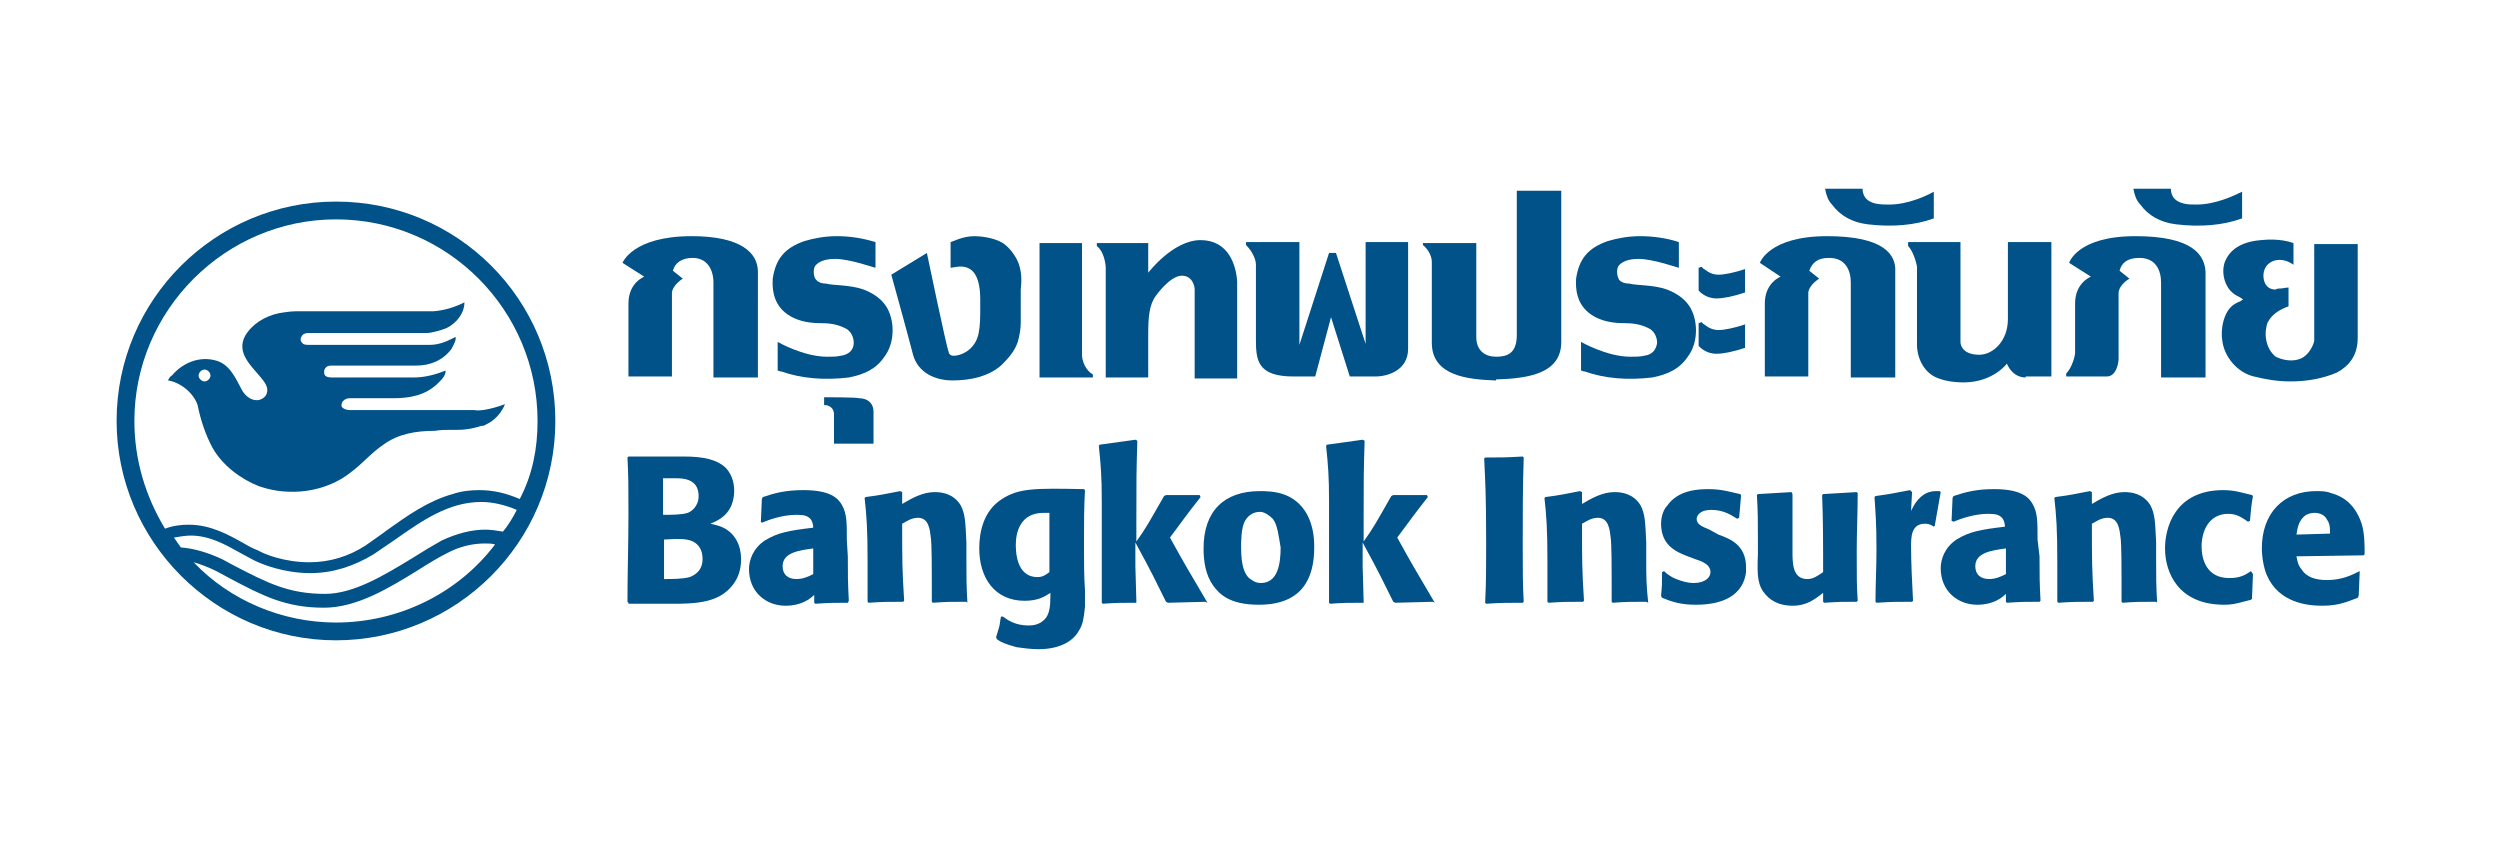 <?xml version="1.0" encoding="utf-8"?>
<!-- Generator: Adobe Illustrator 19.0.0, SVG Export Plug-In . SVG Version: 6.00 Build 0)  -->
<svg version="1.1" id="Layer_1" xmlns="http://www.w3.org/2000/svg" xmlns:xlink="http://www.w3.org/1999/xlink" x="0px" y="0px"
	 viewBox="0 0 253 86" style="enable-background:new 0 0 253 86;" xml:space="preserve">
<style type="text/css">
	.st0{fill:none;}
	.st1{fill:#005288;}
</style>
<g>
	<rect class="st0" width="253" height="86"/>
	<g>
		<path class="st1" d="M56.2,42.6c0,12.3-10,22.2-22.2,22.2c-12.2,0-22.2-10-22.2-22.2c0-12.3,10-22.2,22.2-22.2
			C46.3,20.4,56.2,30.3,56.2,42.6 M50.1,55.1c-0.3-0.1-0.7-0.1-1-0.1c-1.3,0-2.6,0.3-3.9,1c-0.8,0.4-1.8,1-2.9,1.7
			c-2.9,1.8-6.2,3.8-9.5,3.8c-3.9,0-6.2-1.2-9.6-3l-1.3-0.7c-0.8-0.4-1.6-0.7-2.3-0.9C23.3,60.8,28.6,63,34,63
			C40.3,63,46.3,60.1,50.1,55.1 M52.3,51.6c-1.2-0.5-2.4-0.8-3.6-0.8c-3.3,0-6,1.9-8.7,3.8c-0.7,0.5-1.5,1-2.2,1.5
			c-2,1.2-4.1,1.9-6.4,1.9c-2.7,0-4.9-0.9-5.7-1.3c-0.4-0.2-0.9-0.5-1.3-0.7c-1.6-0.9-3.2-1.8-5.1-1.8c-0.5,0-1.1,0.1-1.7,0.2
			c0.2,0.3,0.5,0.7,0.7,1c1.3,0.1,2.7,0.5,4.2,1.2l1.3,0.7c3.3,1.7,5.4,2.8,9.1,2.8c2.9,0,6-1.9,8.8-3.6c1.1-0.7,2.1-1.3,3-1.8
			c1.5-0.7,3-1.1,4.4-1.1c0.6,0,1.2,0.1,1.8,0.2C51.4,53.2,51.9,52.4,52.3,51.6 M54.4,42.6c0-11.2-9.1-20.4-20.4-20.4
			c-11.2,0-20.4,9.2-20.4,20.4c0,3.9,1.1,7.6,3.1,10.9c0.8-0.3,1.6-0.4,2.4-0.4c2.2,0,4,1,5.6,1.9c0.5,0.3,0.9,0.5,1.4,0.7
			c0.7,0.4,2.7,1.2,5.2,1.2c2.1,0,4-0.6,5.7-1.7c0.6-0.4,1.1-0.8,1.7-1.2l0.4-0.3c2.1-1.5,4.2-3,6.7-3.7c0.9-0.3,1.8-0.4,2.7-0.4
			c1.4,0,2.7,0.3,4.1,0.9C53.9,48,54.4,45.4,54.4,42.6 M51.1,40.9c0,0-0.1,0.3-0.3,0.6h0c-0.1,0.1-0.1,0.2-0.2,0.3
			c-0.3,0.4-0.7,0.8-1.3,1.1c-0.1,0-0.1,0.1-0.2,0.1c-0.1,0.1-0.3,0.1-0.4,0.1c-0.6,0.2-1.4,0.4-2.4,0.4h-0.6c-0.6,0-1.1,0-1.7,0.1
			c-1.9,0-3.7,0.3-5.2,1.4c-1.2,0.8-2.2,2-3.3,2.8c-2.5,2-6.2,2.5-9.3,1.4c-1.8-0.7-3.7-2.1-4.7-3.9C20.8,44,20.3,42.5,20,41
			c-0.4-1.2-1.7-2.3-3-2.5c0.1-0.2,0.2-0.4,0.4-0.5c1.1-1.3,2.8-2,4.5-1.5c1.4,0.4,2,1.9,2.6,3c0.3,0.5,0.8,1,1.5,1
			c0.4,0,0.9-0.3,1-0.7c0.2-0.6-0.2-1.1-0.6-1.6c-1-1.2-2.5-2.5-1.6-4.2c0.7-1.2,2-2,3.4-2.3c0,0,1.1-0.2,1.7-0.2h14
			c1.1-0.1,2.1-0.4,3.1-0.9l0,0c0,1.1-0.8,2.1-1.8,2.6c-0.5,0.2-1.5,0.5-2,0.5c-0.4,0-12,0-12,0c-0.3,0-0.6,0.1-0.7,0.4
			c-0.1,0.1-0.1,0.4,0,0.5c0.2,0.3,0.4,0.3,0.8,0.3l12.2,0c1,0,1.8-0.4,2.6-0.8c0.1,0.3-0.2,0.8-0.4,1.2c-0.9,1.2-2.2,1.7-3.6,1.7
			h-8.6c-0.4,0-0.6,0.2-0.7,0.5c0,0.2,0,0.4,0.1,0.5c0.2,0.2,0.5,0.2,0.8,0.2h8.2c1.1,0,2.2-0.3,3.2-0.7c0,0.6-0.5,1-0.9,1.4
			c-1.2,1.1-2.7,1.4-4.4,1.4h-4.4c-0.3,0-0.5,0.1-0.7,0.3c-0.1,0.1-0.2,0.4-0.1,0.6c0.2,0.2,0.5,0.3,0.8,0.3h12.6
			C48.4,41.6,49.5,41.5,51.1,40.9 M21.3,38c0-0.3-0.3-0.6-0.6-0.6c-0.3,0-0.6,0.3-0.6,0.6c0,0.3,0.3,0.6,0.6,0.6
			C21,38.6,21.3,38.3,21.3,38"/>
		<path class="st1" d="M63.6,61l-0.1-0.1c0-3,0.1-5.9,0.1-8.9c0-2.9,0-3.7-0.1-5.7l0.1-0.1l2.9,0c0.7,0,2,0,2.7,0
			c2,0,3.4,0.3,4.3,1.2c0.7,0.8,0.8,1.7,0.8,2.3c0,0.5-0.1,1-0.3,1.5c-0.5,1.1-1.4,1.5-2.1,1.8c0.4,0.1,0.9,0.2,1.3,0.4
			c1.2,0.6,1.8,1.8,1.8,3.2c0,1.2-0.4,2.5-1.8,3.5c-1.6,1.1-4,1-5.9,1H63.6z M67.1,52.1c0.8,0,1.9,0,2.5-0.2
			c0.3-0.1,1.1-0.6,1.1-1.7c0-1.4-1-1.8-2.2-1.8c-0.4,0-0.9,0-1.4,0V52.1z M67.1,58.6c0.9,0,2,0,2.7-0.2c0.8-0.3,1.3-0.9,1.3-1.8
			c0-0.7-0.2-1.3-0.8-1.7c-0.6-0.4-1.5-0.4-3.1-0.3V58.6z"/>
		<path class="st1" d="M85.8,56.3c0,2,0,2.5,0.1,4.5L85.8,61c-1.4,0-1.8,0-3.3,0.1l-0.1-0.1v-0.8c-0.4,0.4-1.3,1.1-2.9,1.1
			c-2,0-3.7-1.4-3.7-3.7c0-0.9,0.4-2.1,1.6-2.9c1.3-0.8,2.4-1,4.9-1.3c0-0.3-0.1-0.7-0.3-0.9c-0.3-0.3-0.6-0.4-1.4-0.4
			c-1.4,0-2.8,0.5-3.5,0.8L77,52.8l0.1-2.3l0.1-0.2c1.2-0.4,2.3-0.7,4.1-0.7c2.7,0,3.5,0.8,3.9,1.5c0.5,0.9,0.5,1.7,0.5,3.6
			L85.8,56.3z M82.3,55.5c-1.4,0.2-3.1,0.4-3.1,1.8c0,0.9,0.6,1.3,1.4,1.3c0.7,0,1.3-0.3,1.7-0.5V55.5z"/>
		<path class="st1" d="M97.8,60.9c-1.7,0-2,0-3.4,0.1l-0.1-0.1c0-0.7,0-1.4,0-2.2c0-0.8,0-3.7-0.1-4.3c-0.1-0.8-0.2-2-1.3-2
			c-0.7,0-1.2,0.4-1.6,0.6c0,3.7,0,4.6,0.2,7.8l-0.1,0.1c-1.7,0-2,0-3.5,0.1l-0.1-0.1c0-1.3,0-2.7,0-4c0-3.4-0.1-4.7-0.3-6.5
			l0.1-0.1c1.6-0.2,1.9-0.3,3.5-0.6l0.2,0.1l0,1.2c1-0.6,2.1-1.2,3.3-1.2c0.8,0,1.9,0.2,2.6,1.3c0.5,0.9,0.5,1.8,0.6,3.8v1.6
			c0,2,0,2.6,0.1,4.5L97.8,60.9z"/>
		<path class="st1" d="M122,60.9l-3.8,0.1l-0.2-0.1c-1.1-2.2-1.3-2.7-3.1-6l0,2.4l0.1,3.5L115,61c-1.6,0-2,0-3.4,0.1l-0.1-0.1
			c0-3.4,0-6.8,0-10.2c0-2.7-0.1-3.7-0.3-5.7l0.1-0.1l3.6-0.5l0.2,0.1c-0.1,3.2-0.1,4-0.1,7.9v2.3c1-1.4,1.2-1.8,2.8-4.6l0.2-0.1
			l3.4,0l0.1,0.2c-1.5,1.9-1.6,2.1-3.1,4.1c1.6,2.9,1.8,3.2,3.8,6.6L122,60.9z"/>
		<path class="st1" d="M127.4,61.2c-3,0-4-1.1-4.6-1.9c-0.8-1.1-1-2.5-1-3.8c0-3.8,2.1-5.8,5.7-5.8c0.5,0,1.6,0,2.6,0.4
			c2.9,1.2,2.9,4.5,2.9,5.3C133,58.5,131.8,61.2,127.4,61.2 M128.8,52.5c-0.3-0.3-0.8-0.7-1.3-0.7c-0.7,0-1.2,0.4-1.5,0.9
			c-0.4,0.7-0.4,2.1-0.4,2.7c0,2,0.4,2.7,0.8,3.1c0.3,0.2,0.6,0.5,1.2,0.5c1.7,0,2-1.9,2-3.6C129.4,54.3,129.3,53.1,128.8,52.5"/>
		<path class="st1" d="M145,60.9l-3.8,0.1l-0.2-0.1c-1.1-2.2-1.3-2.7-3.1-6l0,2.4l0.1,3.5L138,61c-1.6,0-2,0-3.4,0.1l-0.1-0.1
			c0-3.4,0-6.8,0-10.2c0-2.7-0.1-3.7-0.3-5.7l0.1-0.1l3.6-0.5l0.2,0.1c-0.1,3.2-0.1,4-0.1,7.9v2.3c1-1.4,1.2-1.8,2.8-4.6l0.2-0.1
			l3.4,0l0.1,0.2c-1.5,1.9-1.6,2.1-3.1,4.1c1.6,2.9,1.8,3.2,3.8,6.6L145,60.9z"/>
		<path class="st1" d="M154.2,46.3c-0.1,2.9-0.1,5.8-0.1,8.7c0,3,0,4,0.1,5.9l-0.1,0.1c-1.7,0-2.2,0-3.7,0.1l-0.1-0.1
			c0.1-2.2,0.1-3.5,0.1-5.9c0-5.3-0.1-6.4-0.2-8.7l0.1-0.1c1.5,0,2,0,3.8-0.1L154.2,46.3z"/>
		<path class="st1" d="M166.6,60.9c-1.7,0-2,0-3.4,0.1l-0.1-0.1c0-0.7,0-1.4,0-2.2c0-0.8,0-3.7-0.1-4.3c-0.1-0.8-0.2-2-1.3-2
			c-0.7,0-1.2,0.4-1.6,0.6c0,3.7,0,4.6,0.2,7.8l-0.1,0.1c-1.7,0-2,0-3.5,0.1l-0.1-0.1c0-1.3,0-2.7,0-4c0-3.4-0.1-4.7-0.3-6.5
			l0.1-0.1c1.6-0.2,1.9-0.3,3.5-0.6l0.2,0.1l0,1.2c1-0.6,2.1-1.2,3.3-1.2c0.8,0,1.9,0.2,2.6,1.3c0.5,0.9,0.5,1.8,0.6,3.8v1.6
			c0,2,0,2.6,0.2,4.5L166.6,60.9z"/>
		<path class="st1" d="M173.9,54.1c1.1,0.4,2.8,1,2.8,3.3c0,0.1,0,0.3,0,0.5c-0.4,3-3.5,3.3-5.1,3.3c-1.5,0-2.4-0.3-3.4-0.7
			l-0.1-0.2c0.1-1,0.1-1.3,0.1-2.4l0.2-0.1c0.3,0.3,0.5,0.4,0.8,0.6c0.8,0.4,1.6,0.6,2.2,0.6c1.2,0,1.7-0.6,1.7-1.1
			c0-0.8-0.9-1.1-1.5-1.3l-0.8-0.3c-1-0.4-2.7-1-2.7-3.3c0-0.8,0.3-1.5,0.6-1.8c1.1-1.6,3.1-1.7,4.2-1.7c1.4,0,2.2,0.3,3.2,0.5
			l0.1,0.1l-0.2,2.3l-0.2,0.1c-0.5-0.3-1.3-0.9-2.6-0.9c-1.3,0-1.5,0.7-1.5,0.9c0,0.6,0.6,0.8,1.3,1.1L173.9,54.1z"/>
		<path class="st1" d="M188,49.9c0,2-0.1,3.9-0.1,5.9c0,2.7,0,3.5,0.1,5l-0.1,0.1c-1.4,0-1.8,0-3.3,0.1l-0.1-0.1l0-0.9
			c-0.8,0.6-1.6,1.3-3.1,1.3c-1,0-2-0.3-2.7-1.1c-0.8-0.9-0.9-1.8-0.8-4.1v-1.5c0-2.1,0-2.7-0.1-4.5l0.1-0.1l3.4-0.2l0.1,0.2l0,4.2
			c0,0.5,0,1.1,0,1.6c0,1.2,0,2.8,1.5,2.8c0.6,0,1-0.3,1.6-0.7c0-0.8,0-1.2,0-1.8c0-0.3,0-3.7-0.1-6l0.1-0.1l3.4-0.2L188,49.9z"/>
		<path class="st1" d="M195.7,53.3c-0.3-0.2-0.5-0.3-0.9-0.3c-1.4,0-1.4,1.4-1.4,2.3c0,1.4,0.1,3.8,0.2,5.5l-0.1,0.1
			c-1.7,0-2,0-3.6,0.1l-0.1-0.1c0-1.7,0.1-3.5,0.1-5.2c0-2.9-0.1-3.8-0.2-5.4l0.1-0.1c1.5-0.2,1.9-0.3,3.5-0.6l0.2,0.2l-0.1,1.9
			c0.7-1.5,1.6-2,2.5-2c0.1,0,0.3,0,0.4,0l0.1,0.1l-0.6,3.4L195.7,53.3z"/>
		<path class="st1" d="M206.4,56.3c0,2,0,2.5,0.1,4.5l-0.1,0.1c-1.4,0-1.8,0-3.3,0.1l-0.1-0.1v-0.8c-0.4,0.4-1.3,1.1-2.9,1.1
			c-2,0-3.7-1.4-3.7-3.7c0-0.9,0.4-2.1,1.6-2.9c1.3-0.8,2.4-1,4.9-1.3c0-0.3-0.1-0.7-0.3-0.9c-0.3-0.3-0.6-0.4-1.4-0.4
			c-1.4,0-2.8,0.5-3.5,0.8l-0.2-0.1l0.1-2.3l0.1-0.2c1.2-0.4,2.3-0.7,4.1-0.7c2.7,0,3.5,0.8,3.9,1.5c0.5,0.9,0.5,1.7,0.5,3.6
			L206.4,56.3z M203,55.5c-1.4,0.2-3.1,0.4-3.1,1.8c0,0.9,0.6,1.3,1.4,1.3c0.7,0,1.3-0.3,1.7-0.5V55.5z"/>
		<path class="st1" d="M218.2,60.9c-1.7,0-2,0-3.4,0.1l-0.1-0.1c0-0.7,0-1.4,0-2.2c0-0.8,0-3.7-0.1-4.3c-0.1-0.8-0.2-2-1.3-2
			c-0.7,0-1.2,0.4-1.6,0.6c0,3.7,0,4.6,0.2,7.8l-0.1,0.1c-1.7,0-2,0-3.5,0.1l-0.1-0.1c0-1.3,0-2.7,0-4c0-3.4-0.1-4.7-0.3-6.5
			l0.1-0.1c1.6-0.2,1.9-0.3,3.5-0.6l0.2,0.1l0,1.2c1-0.6,2.1-1.2,3.3-1.2c0.8,0,1.9,0.2,2.6,1.3c0.5,0.9,0.5,1.8,0.6,3.8v1.6
			c0,2,0,2.6,0.1,4.5L218.2,60.9z"/>
		<path class="st1" d="M228,58.1l-0.1,2.5l-0.1,0.1c-0.9,0.2-1.6,0.5-2.7,0.5c-4.7,0-6-3.3-6-5.7c0-2.1,1-5.9,5.9-5.9
			c1.2,0,2,0.3,2.9,0.5l0.1,0.1c-0.2,1.1-0.2,1.4-0.3,2.5l-0.2,0.1c-0.6-0.4-1.1-0.8-2-0.8c-2,0-2.7,1.8-2.7,3.3
			c0,1.3,0.5,3.2,2.8,3.2c1.1,0,1.6-0.3,2.2-0.7L228,58.1z"/>
		<path class="st1" d="M238.8,57.9l-0.1,2.4l-0.1,0.2c-1.1,0.4-1.9,0.8-3.6,0.8c-1.5,0-4.4-0.3-5.6-3.1c-0.3-0.7-0.5-1.8-0.5-2.7
			c0-3.6,2.2-5.8,5.5-5.8c0.5,0,1,0,1.5,0.2c0.7,0.2,2.3,0.7,3.1,3.1c0.3,1,0.3,2.1,0.3,3.1l-0.1,0.1l-6.8,0.1
			c0.1,0.4,0.1,0.8,0.5,1.3c0.5,0.8,1.4,1.1,2.6,1.1c1.5,0,2.5-0.5,3.3-0.9L238.8,57.9z M235.8,54c0-0.5,0-1-0.3-1.4
			c-0.2-0.4-0.6-0.7-1.3-0.7c-0.3,0-0.6,0.1-0.8,0.2c-0.8,0.5-0.9,1.4-1,2L235.8,54z"/>
		<path class="st1" d="M109.7,55.1c0-2.4,0-3.6,0.1-5.5l-0.1-0.1c-5-0.1-6.6-0.1-8.3,1c-1.9,1.2-2.3,3.4-2.3,5
			c0,2.9,1.5,5.3,4.6,5.3c1.3,0,2-0.4,2.6-0.8h0l0,0.3h0c0,1.1-0.1,1.9-0.6,2.4c-0.5,0.5-1.1,0.6-1.6,0.6c-1.4,0-2.2-0.6-2.6-0.9
			l-0.2,0c-0.1,0.4-0.1,0.8-0.2,1.1c-0.1,0.3-0.2,0.7-0.3,1l0.1,0.2c0.4,0.3,0.9,0.5,2,0.8c0.7,0.1,1.5,0.2,2.2,0.2
			c1.8,0,3.4-0.6,4.1-1.9c0.4-0.6,0.5-1.4,0.6-2.4l0,0c0-0.2,0-1,0-1.7h0C109.7,58.4,109.7,56.8,109.7,55.1 M105,58.4
			c-2.2,0-2.2-2.7-2.2-3.3c0-1.3,0.5-3.2,2.8-3.2c0.2,0,0.4,0,0.6,0l0,6C105.8,58.2,105.5,58.4,105,58.4"/>
		<g>
			<path class="st1" d="M138.2,24.5l0,10.3l-3-9.2h-0.7l-3,9.3V24.5h-5.4v0.3c0.6,0.6,1,1.4,1,2v7.5c0,2.1,0.1,3.8,3.8,3.8h2.2
				l1.6-6l1.9,6h2.6c1.2,0,3.3-0.6,3.3-2.8V24.5H138.2z"/>
			<path class="st1" d="M109.5,35.9l0-11.3h-4.3l0,12v1.6h5.4v-0.3C109.9,37.5,109.5,36.6,109.5,35.9"/>
			<path class="st1" d="M82.5,28.2c-0.2-0.4-0.2-1,0-1.3c0.1-0.1,0.5-0.7,2-0.7c1.5,0,4,0.9,4.1,0.9v-2.6c-1.3-0.4-2.6-0.6-3.9-0.6
				c-1.2,0-2.3,0.2-3.3,0.5c-2,0.7-2.9,1.8-3.2,3.8c0,0.3-0.2,2,1,3.2c1.3,1.3,3.3,1.3,3.8,1.3c0.9,0,1.7,0.1,2.5,0.5
				c0.5,0.2,0.9,0.8,0.9,1.5c0,0.7-0.5,1.2-1.3,1.3c-0.4,0.1-0.9,0.1-1.4,0.1c-2.4,0-5-1.5-5-1.5v2.9c0.1,0,0.2,0.1,0.4,0.1
				c2,0.7,4.3,0.9,6.8,0.6c1.6-0.3,2.8-0.9,3.6-2.1c1-1.3,1.1-3.4,0.3-4.9c-0.4-0.7-1.1-1.4-2.4-1.9c-1.4-0.5-3.1-0.4-3.8-0.6
				C82.8,28.7,82.6,28.3,82.5,28.2"/>
			<path class="st1" d="M121.5,24.3c-2.8,0-5.3,3.3-5.3,3.3v-3h-5.2v0.3c0.4,0.3,0.8,1,0.9,2.1v11.2h4.3v-4.4c0-1.7,0.1-3,0.8-3.9
				c0,0,1.4-2,2.6-2c1.1,0,1.3,1.1,1.3,1.4c0,0.3,0,9,0,9h4.3v-9.8C125.1,26.8,124.3,24.3,121.5,24.3"/>
			<path class="st1" d="M163.8,28.2c-0.2-0.4-0.2-1,0-1.3c0.1-0.1,0.5-0.7,2-0.7c1.5,0,4,0.9,4.1,0.9v-2.6c-1.2-0.4-2.6-0.6-3.9-0.6
				c-1.2,0-2.3,0.2-3.3,0.5c-2,0.7-2.9,1.8-3.2,3.8c0,0.3-0.2,2,1,3.2c1.3,1.3,3.3,1.3,3.8,1.3c0.9,0,1.7,0.1,2.5,0.5
				c0.5,0.2,0.9,0.8,0.9,1.5c-0.1,0.7-0.5,1.2-1.3,1.3c-0.4,0.1-0.9,0.1-1.4,0.1c-2.4,0-5-1.5-5-1.5v2.9c0.1,0,0.2,0.1,0.4,0.1
				c2,0.7,4.3,0.9,6.8,0.6c1.6-0.3,2.8-0.9,3.6-2.1c1-1.3,1.1-3.4,0.3-4.9c-0.4-0.7-1.1-1.4-2.4-1.9c-1.4-0.5-3.1-0.4-3.8-0.6
				C164.1,28.7,163.8,28.3,163.8,28.2"/>
			<path class="st1" d="M205,38.2c-1.4,0-1.9-1.4-1.9-1.4s-1.4,1.9-4.4,1.9c-0.8,0-1.7-0.1-2.5-0.4c-1.5-0.5-2.2-2.1-2.2-3.4V27
				c0-0.1-0.3-1.5-0.9-2.1v-0.4h5.3c0,0,0,9.7,0,10.1c0,0.5,0.4,1.3,1.9,1.3c1.4,0,2.9-1.4,2.9-3.6v-7.8h4.4v13.6H205z"/>
			<path class="st1" d="M103.1,26.7c-0.1-0.3-0.6-1.4-1.6-2.1c-1-0.6-2.4-0.7-2.9-0.7c-1.2,0-2.3,0.6-2.4,0.6v2.6c0.5,0,3-1.1,3,3.2
				v1.4c0,1.1-0.1,2-0.3,2.5c-0.2,0.6-0.7,1.2-1.3,1.5c-0.2,0.1-0.6,0.3-1.1,0.3c-0.4,0-0.5-0.3-0.5-0.4c-0.2-0.4-2.2-10-2.2-10
				l-3.6,2.2c0,0,1.8,6.5,2.2,8.1c0.5,1.8,2.2,2.6,4,2.6c1.8,0,3.7-0.4,5-1.6c0.7-0.7,1.3-1.4,1.6-2.3c0.2-0.7,0.3-1.4,0.3-1.9
				c0-1,0-3.4,0-3.4C103.4,28.4,103.4,27.6,103.1,26.7"/>
			<path class="st1" d="M70,23.9c-6,0-7,2.7-7,2.7l2.2,1.4c0,0-1.6,0.6-1.6,2.7v7.4H68v-8.5c0.1-0.8,1.1-1.4,1.1-1.4l-1-0.8
				c0.2-0.8,0.9-1.3,2-1.3c1.4,0,2.1,1.1,2.1,2.5v9.6h4.5V27.5C76.7,25.6,75,23.9,70,23.9"/>
			<path class="st1" d="M184.9,23.9c-5.9,0-6.8,2.7-6.8,2.7l2.1,1.4c0,0-1.6,0.6-1.6,2.7v7.4h4.4v-8.5c0.1-0.8,1.1-1.4,1.1-1.4
				l-1-0.8c0.3-0.8,0.8-1.3,2-1.3c1.7,0,2.2,1.3,2.2,2.5v9.6h4.5V27.5C191.9,25.8,190.7,23.9,184.9,23.9"/>
			<path class="st1" d="M151.4,38.4c3.3-0.1,6.6-0.6,6.6-3.8V19.3h-4.5v14.6c0,1.9-1,2.2-2.1,2.2c-1.1,0-2-0.6-2-2v-9.5H144v0.2
				c0.4,0.3,0.9,1,0.9,1.7v8.2c0,3.4,3.8,3.7,6.4,3.8H151.4z"/>
			<path class="st1" d="M232.8,36.3c-0.7,0.3-1.7,0.2-2.5-0.2c-1.1-0.9-1.2-2.5-0.8-3.5c0.5-0.9,1.3-1.3,2.1-1.6v-1.9
				c-0.3,0-0.6,0.1-0.9,0.1c-0.1,0-0.3,0-0.4,0.1c-0.5,0-0.8-0.2-1-0.5c-0.2-0.3-0.3-0.8-0.2-1.3c0.1-0.4,0.3-0.7,0.6-0.9
				c0.3-0.2,0.6-0.3,1-0.3c0.8,0,1.4,0.5,1.4,0.5v-2.2c-0.3-0.1-1.4-0.5-3.3-0.3c-2.5,0.2-3.3,1.4-3.6,2.1c-0.4,0.9-0.2,2.2,0.5,3
				c0.3,0.3,0.4,0.4,1,0.7l0.3,0.2l-0.3,0.2c0,0-0.3,0.1-0.6,0.3c-1.1,0.7-1.4,2.6-1.2,3.7c0.2,1.6,1.5,3.2,3.2,3.6
				c1.2,0.3,2.4,0.5,3.7,0.5c1.7,0,3.3-0.3,4.7-0.9c1.1-0.6,2.1-1.6,2.1-3.5c0-1.4,0-9.5,0-9.5h-4.4v9.8
				C234.1,35,233.6,36,232.8,36.3"/>
			<path class="st1" d="M216.1,23.9c-5.9,0-6.7,2.7-6.7,2.7l2.2,1.4c0,0-1.6,0.6-1.6,2.7v5c0,0.3-0.3,1.5-0.9,2.1v0.3h0.4h3.6h0.1
				c1.1,0,1.2-1.7,1.2-1.7v-6.1l0-0.6c0-0.9,1.1-1.5,1.1-1.5l-1-0.8c0.2-0.8,0.8-1.3,2-1.3c1.7,0,2.2,1.3,2.2,2.5v9.6h4.5V27.5
				C223.1,25.8,221.9,23.9,216.1,23.9"/>
			<path class="st1" d="M83.4,40.2V41c0,0,0,0,0.1,0c0.4,0,0.9,0.3,0.9,0.9v3h4v-3.2c0-1-0.7-1.4-1.5-1.4
				C86.8,40.2,83.4,40.2,83.4,40.2"/>
			<path class="st1" d="M191.2,20.7c-0.5,0-0.9,0-1.4-0.1c-0.8-0.2-1.2-0.6-1.3-1.3c0-0.1,0-0.1,0-0.2h-3.8c0.1,0.6,0.3,1.2,0.7,1.6
				c0.8,1.1,2,1.8,3.6,2c2.5,0.3,4.8,0.1,6.7-0.6v-2.7C195,19.8,193.1,20.7,191.2,20.7"/>
			<path class="st1" d="M222.3,20.7c-0.5,0-0.9,0-1.3-0.1c-0.8-0.2-1.2-0.6-1.3-1.3c0-0.1,0-0.1,0-0.2h-3.8c0.1,0.6,0.3,1.2,0.7,1.6
				c0.8,1.1,2,1.8,3.6,2c2.5,0.3,4.8,0.1,6.7-0.6v-2.7C226.1,19.8,224.2,20.7,222.3,20.7"/>
		</g>
		<g>
			<path class="st1" d="M176.9,27.2l-0.2,0c-1.2,0.4-2.2,0.6-2.8,0.6c-0.9,0-1.4-0.6-1.5-0.6l-0.2-0.2l-0.3,0.1v2.2l0,0.1l0,0
				c0.1,0.1,0.7,0.8,1.8,0.8c0.7,0,1.7-0.2,2.9-0.6V27.2z"/>
			<path class="st1" d="M176.9,32.8l-0.2,0c-1.2,0.4-2.2,0.6-2.8,0.6c-0.9,0-1.4-0.6-1.5-0.6l-0.2-0.2l-0.3,0.1v2.2l0,0.1l0,0
				c0.1,0.1,0.7,0.8,1.8,0.8c0.7,0,1.7-0.2,2.9-0.6V32.8z"/>
		</g>
	</g>
</g>
</svg>
